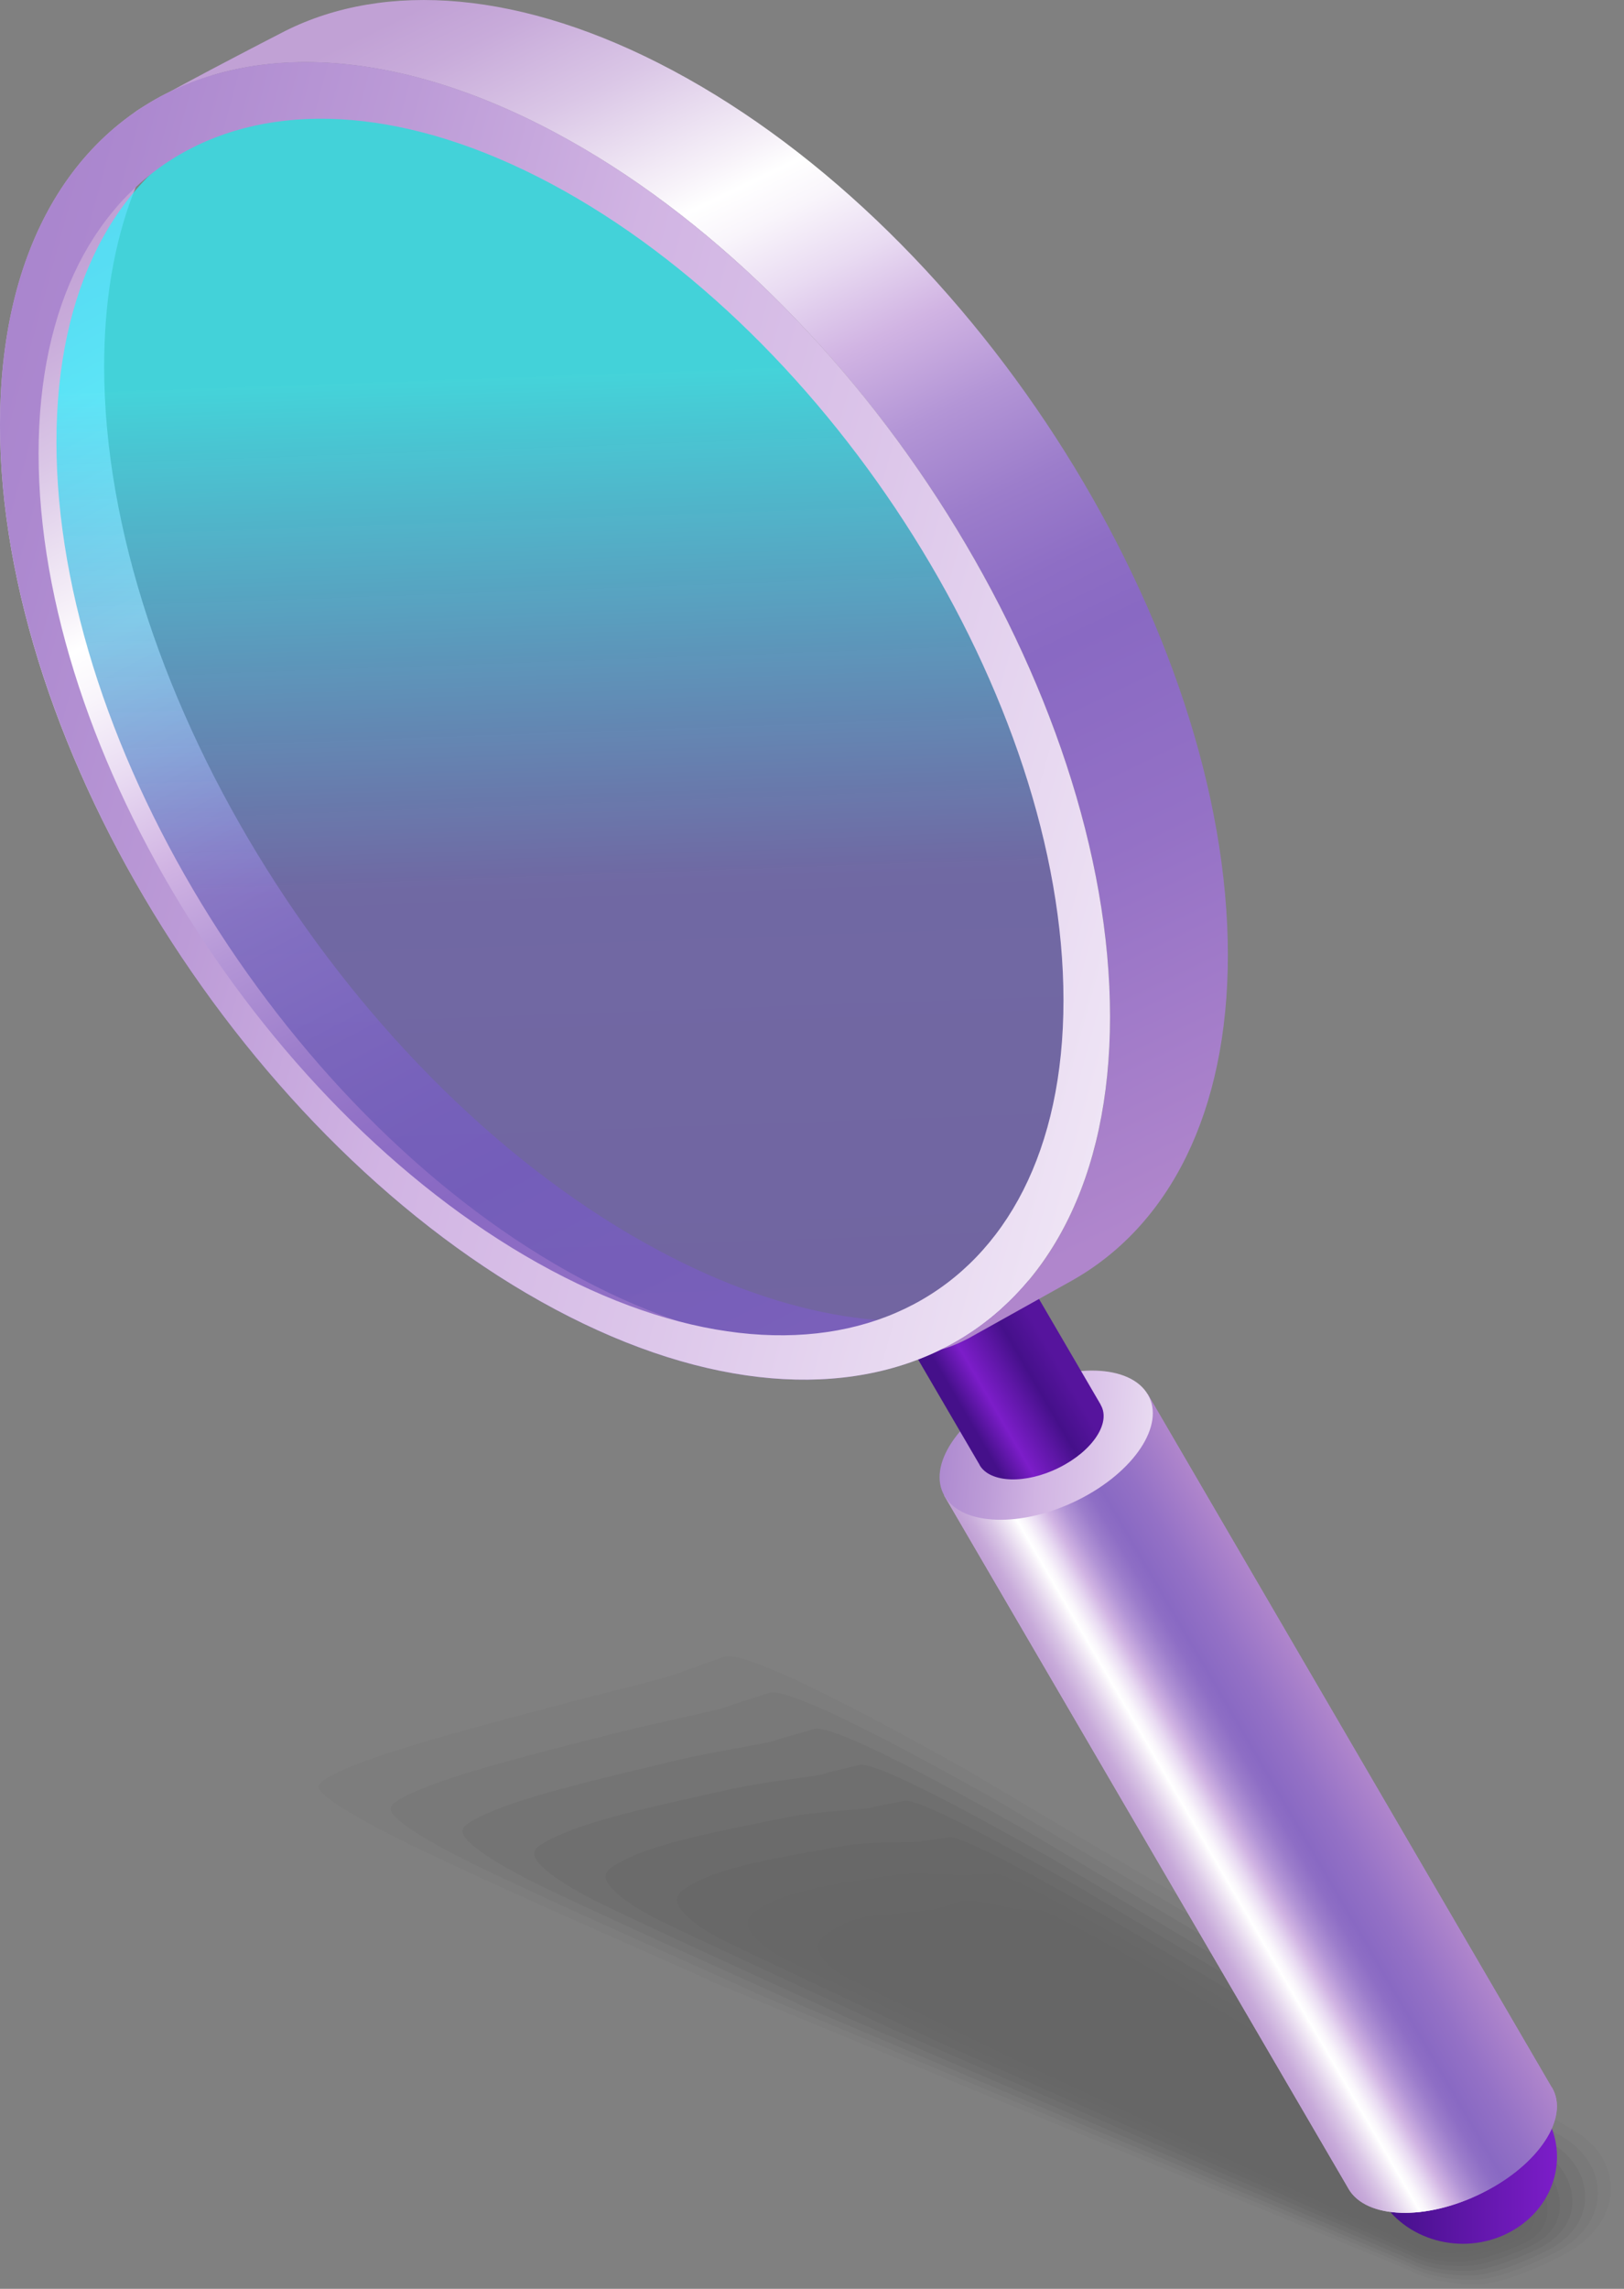 <svg width="66" height="93" viewBox="0 0 66 93" fill="none" xmlns="http://www.w3.org/2000/svg">
<rect x="0" y="0" width="66" height="93" fill="#808080" stroke="none"/>
<g clip-path="url(#clip0_415:1749)">
<g opacity="0.2">
<path opacity="0.091" d="M12.946 72.592C12.969 72.356 13.687 71.978 14.753 71.586C16.739 70.851 19.998 69.995 22.748 69.267C25.182 68.624 27.368 68.125 27.808 67.889L29.384 67.333C30.342 66.819 38.484 71.479 39.241 71.885L43.203 74.24L51.515 79.171L62.368 85.615C62.384 85.622 63.767 86.442 63.79 86.457C64.833 87.013 65.435 87.884 65.466 88.854C65.497 89.925 64.833 90.931 63.574 91.602C63.574 91.602 61.326 92.815 60.036 92.822C58.939 92.829 57.934 92.615 57.154 92.194L43.072 86.371L36.977 83.852L28.99 80.548C28.326 80.199 21.427 77.237 17.024 75.125C14.622 73.969 12.915 72.963 12.946 72.592Z" fill="black"/>
<path opacity="0.182" d="M15.882 73.455C15.882 73.241 16.608 72.87 17.566 72.513C19.435 71.814 22.502 71.058 25.035 70.415C27.229 69.859 29.346 69.481 29.747 69.267L31.215 68.796C32.08 68.339 39.728 72.727 40.408 73.091L44.108 75.289L51.871 79.906L62.006 85.936C62.029 85.95 63.296 86.699 63.334 86.721C64.3 87.242 64.872 88.048 64.933 88.94C65.003 89.939 64.431 90.881 63.257 91.501C63.257 91.501 61.156 92.615 59.92 92.636C58.885 92.65 57.935 92.458 57.209 92.065L43.992 86.542L38.276 84.152L30.775 81.019C30.18 80.705 23.498 77.794 19.535 75.888C17.303 74.811 15.735 73.833 15.882 73.455Z" fill="black"/>
<path opacity="0.273" d="M18.817 74.326C18.817 74.133 19.535 73.762 20.385 73.441C22.146 72.777 25.012 72.128 27.337 71.564C29.291 71.093 31.338 70.844 31.694 70.651L33.046 70.266C33.81 69.859 40.964 73.976 41.574 74.304L45.011 76.352L52.226 80.648L61.65 86.257C61.689 86.278 62.832 86.956 62.886 86.985C63.782 87.463 64.323 88.205 64.408 89.025C64.508 89.953 64.037 90.824 62.948 91.409C62.948 91.409 60.994 92.429 59.812 92.458C58.839 92.472 57.95 92.308 57.263 91.944L44.903 86.713L39.558 84.451L32.551 81.483C32.026 81.198 25.553 78.35 22.03 76.652C19.975 75.653 18.593 74.704 18.817 74.326Z" fill="black"/>
<path opacity="0.364" d="M21.752 75.189C21.752 75.025 22.455 74.654 23.197 74.369C24.842 73.741 27.507 73.191 29.624 72.713C31.346 72.328 33.316 72.199 33.625 72.028L34.869 71.728C35.541 71.372 42.192 75.225 42.725 75.503L45.907 77.401L52.574 81.383L61.279 86.578C61.334 86.606 62.353 87.206 62.423 87.249C63.242 87.691 63.752 88.369 63.875 89.111C64.014 89.967 63.636 90.774 62.631 91.309C62.631 91.309 60.824 92.229 59.696 92.272C58.785 92.294 57.95 92.144 57.317 91.808L45.822 86.878L40.855 84.744L34.336 81.947C33.872 81.697 27.623 78.9 24.541 77.408C22.656 76.495 21.459 75.582 21.752 75.189Z" fill="black"/>
<path opacity="0.455" d="M24.688 76.053C24.688 75.91 25.383 75.539 26.016 75.289C27.546 74.697 30.01 74.247 31.926 73.855C33.409 73.548 35.309 73.548 35.572 73.405L36.7 73.184C37.271 72.877 43.435 76.46 43.891 76.702L46.811 78.45L52.929 82.111L60.916 86.892C60.978 86.928 61.882 87.456 61.975 87.506C62.724 87.912 63.203 88.519 63.35 89.183C63.52 89.975 63.242 90.71 62.322 91.202C62.322 91.202 60.662 92.03 59.588 92.072C58.746 92.101 57.958 91.972 57.379 91.666L46.749 87.028L42.153 85.022L36.12 82.389C35.726 82.175 29.693 79.428 27.051 78.151C25.329 77.33 24.317 76.452 24.688 76.053Z" fill="black"/>
<path opacity="0.545" d="M27.631 76.923C27.631 76.802 28.31 76.431 28.836 76.224C30.257 75.667 32.513 75.325 34.22 75.011C35.464 74.782 37.287 74.911 37.511 74.797L38.53 74.661C39.009 74.404 44.671 77.722 45.05 77.922L47.707 79.513L53.285 82.86L60.553 87.22C60.631 87.263 61.411 87.719 61.519 87.777C62.191 88.141 62.647 88.69 62.817 89.275C63.025 89.996 62.848 90.667 62.013 91.109C62.013 91.109 60.499 91.844 59.48 91.894C58.7 91.93 57.973 91.823 57.44 91.544L47.669 87.206L43.443 85.329L37.897 82.867C37.565 82.689 31.756 79.992 29.554 78.921C28.002 78.172 27.175 77.323 27.631 76.923Z" fill="black"/>
<path opacity="0.636" d="M30.566 77.787C30.566 77.694 31.231 77.316 31.655 77.151C32.961 76.631 35.008 76.388 36.514 76.16C37.511 76.01 39.272 76.267 39.457 76.174L40.361 76.124C40.748 75.917 45.915 78.964 46.217 79.128L48.611 80.57L53.64 83.595L60.191 87.541C60.276 87.591 60.94 87.976 61.063 88.048C61.666 88.376 62.091 88.861 62.284 89.368C62.531 90.017 62.446 90.624 61.697 91.023C61.697 91.023 60.337 91.659 59.364 91.723C58.646 91.758 57.974 91.68 57.495 91.423L48.588 87.377L44.741 85.629L39.689 83.338C39.426 83.195 33.826 80.548 32.073 79.692C30.682 79.007 30.041 78.201 30.566 77.787Z" fill="black"/>
<path opacity="0.727" d="M33.502 78.657C33.502 78.586 34.158 78.208 34.467 78.079C35.657 77.594 37.619 77.851 38.809 77.308C39.488 77.002 41.257 77.63 41.396 77.558L42.192 77.594C42.478 77.444 47.151 80.22 47.383 80.341L49.515 81.633L53.995 84.344L59.835 87.876C59.936 87.934 60.476 88.248 60.623 88.326C61.148 88.619 61.55 89.032 61.766 89.468C62.06 90.046 62.06 90.581 61.396 90.938C61.396 90.938 60.183 91.48 59.264 91.551C58.607 91.594 57.989 91.537 57.564 91.309L49.515 87.563L46.039 85.943L41.474 83.816C41.273 83.709 35.896 81.112 34.583 80.463C33.355 79.849 32.899 79.071 33.502 78.657Z" fill="black"/>
<path opacity="0.818" d="M36.437 79.521C36.437 79.471 37.078 79.093 37.287 79.007C38.368 78.557 39.99 78.293 41.103 78.457C41.59 78.322 43.243 78.985 43.335 78.936L44.023 79.05C44.216 78.95 48.395 81.454 48.542 81.54L50.419 82.682L54.351 85.072L59.472 88.183C59.588 88.24 60.005 88.483 60.167 88.576C60.623 88.826 61.002 89.182 61.241 89.539C61.581 90.046 61.666 90.517 61.087 90.831C61.087 90.831 60.021 91.273 59.156 91.359C58.568 91.409 58.005 91.373 57.626 91.173L50.442 87.72L47.344 86.228L43.258 84.273C43.127 84.202 37.967 81.647 37.094 81.212C36.035 80.691 35.765 79.942 36.437 79.521Z" fill="black"/>
<path opacity="0.909" d="M39.373 80.384C39.373 80.363 39.998 79.977 40.107 79.927C41.072 79.513 42.486 79.328 43.405 79.599C43.645 79.535 45.236 80.334 45.282 80.313L45.854 80.512C45.947 80.463 49.631 82.703 49.709 82.746L51.323 83.731L54.706 85.807L59.109 88.504C59.233 88.569 59.534 88.74 59.712 88.84C60.09 89.054 60.454 89.339 60.709 89.618C61.095 90.053 61.265 90.46 60.77 90.724C60.77 90.724 59.851 91.073 59.04 91.159C58.515 91.216 58.005 91.195 57.68 91.023L51.354 87.869L48.627 86.514L45.035 84.722C44.965 84.687 40.029 82.175 39.597 81.961C38.709 81.526 38.623 80.819 39.373 80.384Z" fill="black"/>
<path opacity="0.2" d="M45.691 80.755L52.219 84.794L58.746 88.833C59.457 89.211 61.28 90.203 60.461 90.638C60.461 90.638 58.46 91.295 57.75 90.909L49.932 86.82L42.115 82.732C41.404 82.353 41.489 81.69 42.316 81.248L42.926 80.855C43.737 80.42 44.981 80.377 45.691 80.755Z" fill="black"/>
</g>
<path d="M62.818 85.964C63.822 87.677 63.127 89.817 61.265 90.745C59.411 91.673 57.094 91.031 56.09 89.311C55.086 87.598 55.781 85.457 57.642 84.53C59.496 83.602 61.814 84.245 62.818 85.964Z" fill="url(#paint0_linear_415:1749)"/>
<path d="M46.642 56.643L38.369 60.761L54.792 88.911C54.8 88.918 54.8 88.933 54.807 88.94C55.526 90.167 57.959 90.246 60.238 89.104C62.524 87.969 63.791 86.05 63.073 84.822C63.065 84.815 63.057 84.801 63.05 84.794L46.642 56.643Z" fill="url(#paint1_linear_415:1749)"/>
<path d="M46.642 56.643L38.369 60.761L54.792 88.911C54.8 88.918 54.8 88.933 54.807 88.94C55.526 90.167 57.959 90.246 60.238 89.104C62.524 87.969 63.791 86.05 63.073 84.822C63.065 84.815 63.057 84.801 63.05 84.794L46.642 56.643Z" fill="url(#paint2_linear_415:1749)"/>
<path d="M46.65 56.665C47.369 57.892 46.094 59.812 43.816 60.946C41.529 62.081 39.096 62.01 38.385 60.782C37.667 59.555 38.941 57.635 41.22 56.501C43.507 55.359 45.932 55.43 46.65 56.665Z" fill="url(#paint3_linear_415:1749)"/>
<path d="M41.227 51.07L36.307 53.518L39.806 59.512C39.806 59.519 39.814 59.526 39.814 59.533C40.239 60.261 41.691 60.311 43.043 59.633C44.402 58.955 45.159 57.814 44.734 57.086C44.734 57.079 44.727 57.072 44.727 57.065L41.227 51.07Z" fill="url(#paint4_linear_415:1749)"/>
<path d="M26.789 50.821C14.329 44.177 4.233 28.086 4.233 14.885C4.233 9.583 5.863 5.552 8.621 3.054C3.368 4.638 0 9.633 0 17.261C0 30.462 10.096 46.553 22.556 53.197C30.011 57.172 36.615 56.865 40.725 53.147C36.886 54.303 32.05 53.632 26.789 50.821Z" fill="url(#paint5_linear_415:1749)"/>
<path opacity="0.7" d="M23.637 6.722C11.849 0.435 2.294 5.466 2.294 17.961C2.294 30.455 11.849 45.683 23.637 51.969C35.425 58.256 44.981 53.225 44.981 40.731C44.981 28.236 35.425 13.008 23.637 6.722Z" fill="url(#paint6_linear_415:1749)"/>
<path d="M27.337 2.861C21.212 -0.407 15.658 -0.778 11.594 1.256C11.479 1.313 5.646 4.317 5.461 4.581C9.594 1.698 15.719 1.741 22.556 5.388C35.016 12.031 45.112 28.122 45.112 41.323C45.112 48.059 42.486 52.74 38.252 54.831C38.554 54.752 38.917 54.61 39.357 54.382C39.481 54.317 43.451 52.091 43.575 52.027C47.491 49.815 49.901 45.248 49.901 38.797C49.894 25.596 39.79 9.505 27.337 2.861Z" fill="url(#paint7_linear_415:1749)"/>
<path d="M22.556 5.38C10.096 -1.263 0 4.06 0 17.261C0 30.462 10.096 46.554 22.556 53.197C35.016 59.84 45.112 54.524 45.112 41.316C45.112 28.115 35.008 12.024 22.556 5.38ZM22.394 51.613C10.892 45.476 1.568 30.627 1.568 18.432C1.568 6.244 10.892 1.334 22.394 7.464C33.896 13.601 43.22 28.45 43.22 40.645C43.22 52.84 33.896 57.749 22.394 51.613Z" fill="url(#paint8_linear_415:1749)"/>
</g>
<defs>
<linearGradient id="paint0_linear_415:1749" x1="55.63" y1="87.636" x2="63.273" y2="87.636" gradientUnits="userSpaceOnUse">
<stop offset="0.096" stop-color="#45108A"/>
<stop offset="1" stop-color="#7C1DC9"/>
</linearGradient>
<linearGradient id="paint1_linear_415:1749" x1="47.278" y1="75.947" x2="55.117" y2="71.374" gradientUnits="userSpaceOnUse">
<stop offset="0.01" stop-color="#C1A1D5"/>
<stop offset="0.049" stop-color="#C8ABDA"/>
<stop offset="0.115" stop-color="#DAC6E6"/>
<stop offset="0.2" stop-color="#F7F2F9"/>
<stop offset="0.222" stop-color="white"/>
<stop offset="0.251" stop-color="#F9F5FB"/>
<stop offset="0.3" stop-color="#E9DBF2"/>
<stop offset="0.359" stop-color="#D1B4E3"/>
<stop offset="0.426" stop-color="#B395D6"/>
<stop offset="0.495" stop-color="#9C7DCB"/>
<stop offset="0.558" stop-color="#8E6EC5"/>
<stop offset="0.611" stop-color="#8969C3"/>
<stop offset="0.755" stop-color="#9471C6"/>
<stop offset="1" stop-color="#B086CC"/>
</linearGradient>
<linearGradient id="paint2_linear_415:1749" x1="47.239" y1="75.966" x2="55.203" y2="71.32" gradientUnits="userSpaceOnUse">
<stop offset="0.01" stop-color="#C1A1D5"/>
<stop offset="0.049" stop-color="#C8ABDA"/>
<stop offset="0.115" stop-color="#DAC6E6"/>
<stop offset="0.2" stop-color="#F7F2F9"/>
<stop offset="0.222" stop-color="white"/>
<stop offset="0.251" stop-color="#F9F5FB"/>
<stop offset="0.3" stop-color="#E9DBF2"/>
<stop offset="0.359" stop-color="#D1B4E3"/>
<stop offset="0.426" stop-color="#B395D6"/>
<stop offset="0.495" stop-color="#9C7DCB"/>
<stop offset="0.558" stop-color="#8E6EC5"/>
<stop offset="0.611" stop-color="#8969C3"/>
<stop offset="0.755" stop-color="#9471C6"/>
<stop offset="1" stop-color="#B086CC"/>
</linearGradient>
<linearGradient id="paint3_linear_415:1749" x1="33.338" y1="58.143" x2="50.453" y2="59.404" gradientUnits="userSpaceOnUse">
<stop stop-color="#9F79C8"/>
<stop offset="0.141" stop-color="#A27DCA"/>
<stop offset="0.273" stop-color="#AC88CF"/>
<stop offset="0.4" stop-color="#BC9BD7"/>
<stop offset="0.52" stop-color="#D1B4E3"/>
<stop offset="0.649" stop-color="#DBC4E9"/>
<stop offset="0.9" stop-color="#F4EDF8"/>
<stop offset="1" stop-color="white"/>
</linearGradient>
<linearGradient id="paint4_linear_415:1749" x1="38.471" y1="57.175" x2="43.133" y2="54.455" gradientUnits="userSpaceOnUse">
<stop offset="0.096" stop-color="#45108A"/>
<stop offset="0.308" stop-color="#7C1DC9"/>
<stop offset="0.52" stop-color="#5D16A5"/>
<stop offset="0.667" stop-color="#45108A"/>
<stop offset="0.889" stop-color="#56149D"/>
</linearGradient>
<linearGradient id="paint5_linear_415:1749" x1="1.969" y1="9.755" x2="33.803" y2="71.091" gradientUnits="userSpaceOnUse">
<stop offset="0.01" stop-color="#C1A1D5"/>
<stop offset="0.049" stop-color="#C8ABDA"/>
<stop offset="0.115" stop-color="#DAC6E6"/>
<stop offset="0.2" stop-color="#F7F2F9"/>
<stop offset="0.222" stop-color="white"/>
<stop offset="0.251" stop-color="#F9F5FB"/>
<stop offset="0.3" stop-color="#E9DBF2"/>
<stop offset="0.359" stop-color="#D1B4E3"/>
<stop offset="0.426" stop-color="#B395D6"/>
<stop offset="0.495" stop-color="#9C7DCB"/>
<stop offset="0.558" stop-color="#8E6EC5"/>
<stop offset="0.611" stop-color="#8969C3"/>
<stop offset="0.755" stop-color="#9471C6"/>
<stop offset="1" stop-color="#B086CC"/>
</linearGradient>
<linearGradient id="paint6_linear_415:1749" x1="25.535" y1="74.534" x2="23.41" y2="15.238" gradientUnits="userSpaceOnUse">
<stop stop-color="#6C4FB0" stop-opacity="0.913"/>
<stop offset="0.651" stop-color="#675BB6" stop-opacity="0.92"/>
<stop offset="1" stop-color="#2AF6FF"/>
</linearGradient>
<linearGradient id="paint7_linear_415:1749" x1="17.581" y1="-0.589" x2="42.68" y2="51.419" gradientUnits="userSpaceOnUse">
<stop offset="0.01" stop-color="#C1A1D5"/>
<stop offset="0.049" stop-color="#C8ABDA"/>
<stop offset="0.115" stop-color="#DAC6E6"/>
<stop offset="0.2" stop-color="#F7F2F9"/>
<stop offset="0.222" stop-color="white"/>
<stop offset="0.251" stop-color="#F9F5FB"/>
<stop offset="0.3" stop-color="#E9DBF2"/>
<stop offset="0.359" stop-color="#D1B4E3"/>
<stop offset="0.426" stop-color="#B395D6"/>
<stop offset="0.495" stop-color="#9C7DCB"/>
<stop offset="0.558" stop-color="#8E6EC5"/>
<stop offset="0.611" stop-color="#8969C3"/>
<stop offset="0.755" stop-color="#9471C6"/>
<stop offset="1" stop-color="#B086CC"/>
</linearGradient>
<linearGradient id="paint8_linear_415:1749" x1="-22.547" y1="18.812" x2="59.633" y2="41.189" gradientUnits="userSpaceOnUse">
<stop stop-color="#9F79C8"/>
<stop offset="0.141" stop-color="#A27DCA"/>
<stop offset="0.273" stop-color="#AC88CF"/>
<stop offset="0.4" stop-color="#BC9BD7"/>
<stop offset="0.52" stop-color="#D1B4E3"/>
<stop offset="0.649" stop-color="#DBC4E9"/>
<stop offset="0.9" stop-color="#F4EDF8"/>
<stop offset="1" stop-color="white"/>
</linearGradient>
<clipPath id="clip0_415:1749">
<rect width="66" height="93" fill="white"/>
</clipPath>
</defs>
</svg>
